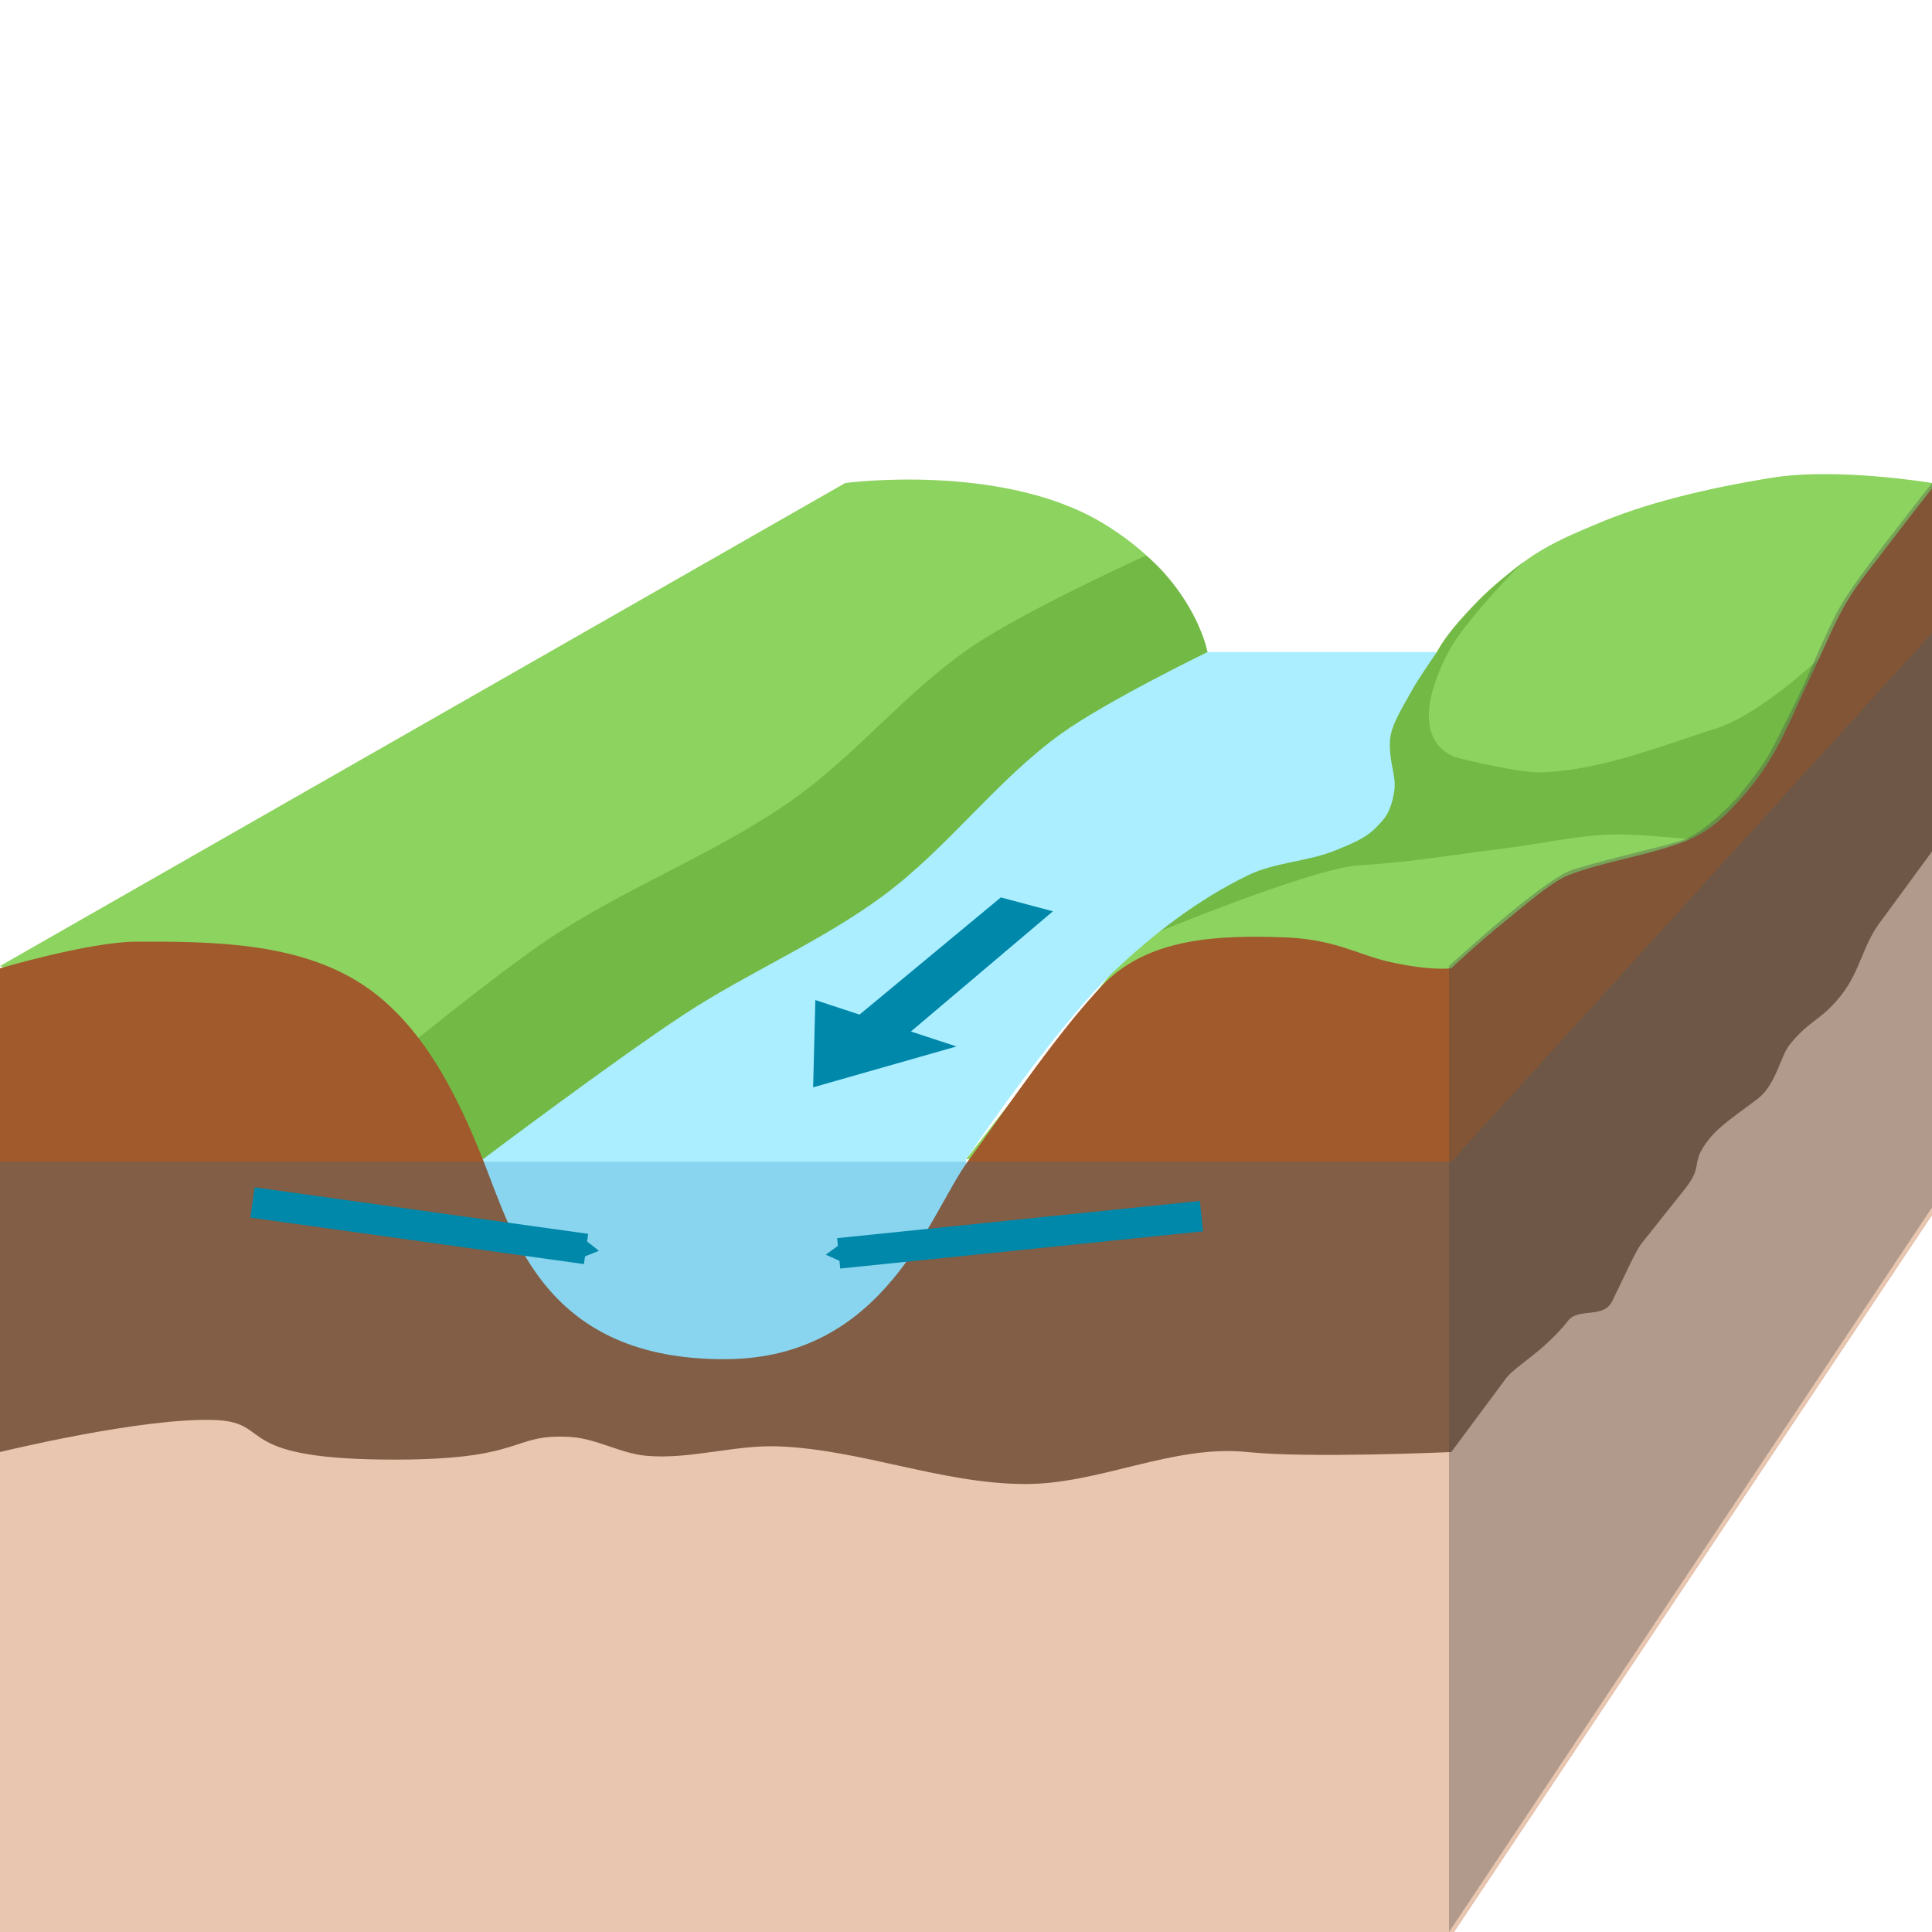 <?xml version="1.0" encoding="UTF-8" standalone="no"?>
<!-- Created with Inkscape (http://www.inkscape.org/) -->

<svg
   xmlns:dc="http://purl.org/dc/elements/1.1/"
   xmlns:cc="http://creativecommons.org/ns#"
   xmlns:rdf="http://www.w3.org/1999/02/22-rdf-syntax-ns#"
   xmlns:svg="http://www.w3.org/2000/svg"
   xmlns="http://www.w3.org/2000/svg"
   xmlns:sodipodi="http://sodipodi.sourceforge.net/DTD/sodipodi-0.dtd"
   xmlns:inkscape="http://www.inkscape.org/namespaces/inkscape"
   width="80mm"
   height="80mm"
   viewBox="0 0 80 80"
   version="1.1"
   id="svg8"
   inkscape:version="0.92.3 (2405546, 2018-03-11)"
   sodipodi:docname="Niedrigwasser-farbig.svg"
   inkscape:export-filename="/home/felix/ownCloud/WWA-Zeichnungen/Niedrigwasser-farbig.png"
   inkscape:export-xdpi="512"
   inkscape:export-ydpi="512">
  <defs
     id="defs2">
    <marker
       inkscape:stockid="TriangleOutS"
       orient="auto"
       refY="0"
       refX="0"
       id="marker2347"
       style="overflow:visible"
       inkscape:isstock="true">
      <path
         id="path2345"
         d="M 5.77,0 -2.88,5 V -5 Z"
         style="fill:#0088aa;fill-opacity:1;fill-rule:evenodd;stroke:#0088aa;stroke-width:1pt;stroke-opacity:1"
         transform="scale(0.2)"
         inkscape:connector-curvature="0" />
    </marker>
    <marker
       inkscape:stockid="TriangleOutS"
       orient="auto"
       refY="0"
       refX="0"
       id="TriangleOutS"
       style="overflow:visible"
       inkscape:isstock="true">
      <path
         id="path1287"
         d="M 5.77,0 -2.88,5 V -5 Z"
         style="fill:#006680;fill-opacity:1;fill-rule:evenodd;stroke:#006680;stroke-width:1pt;stroke-opacity:1"
         transform="scale(0.2)"
         inkscape:connector-curvature="0" />
    </marker>
    <marker
       inkscape:stockid="Arrow1Send"
       orient="auto"
       refY="0"
       refX="0"
       id="Arrow1Send"
       style="overflow:visible"
       inkscape:isstock="true">
      <path
         id="path1154"
         d="M 0,0 5,-5 -12.5,0 5,5 Z"
         style="fill:#000000;fill-opacity:1;fill-rule:evenodd;stroke:#000000;stroke-width:1pt;stroke-opacity:1"
         transform="matrix(-0.2,0,0,-0.2,-1.2,0)"
         inkscape:connector-curvature="0" />
    </marker>
    <marker
       inkscape:stockid="Arrow2Mend"
       orient="auto"
       refY="0"
       refX="0"
       id="Arrow2Mend"
       style="overflow:visible"
       inkscape:isstock="true">
      <path
         id="path1166"
         style="fill:#000000;fill-opacity:1;fill-rule:evenodd;stroke:#000000;stroke-width:0.625;stroke-linejoin:round;stroke-opacity:1"
         d="M 8.719,4.034 -2.207,0.016 8.719,-4.002 c -1.745,2.372 -1.735,5.617 -6e-7,8.035 z"
         transform="scale(-0.6)"
         inkscape:connector-curvature="0" />
    </marker>
    <marker
       inkscape:stockid="TriangleOutL"
       orient="auto"
       refY="0"
       refX="0"
       id="TriangleOutL"
       style="overflow:visible"
       inkscape:isstock="true">
      <path
         id="path1281"
         d="M 5.77,0 -2.88,5 V -5 Z"
         style="fill:#000000;fill-opacity:1;fill-rule:evenodd;stroke:#000000;stroke-width:1pt;stroke-opacity:1"
         transform="scale(0.8)"
         inkscape:connector-curvature="0" />
    </marker>
    <marker
       inkscape:stockid="Arrow2Lend"
       orient="auto"
       refY="0"
       refX="0"
       id="Arrow2Lend"
       style="overflow:visible"
       inkscape:isstock="true">
      <path
         id="path1160"
         style="fill:#000000;fill-opacity:1;fill-rule:evenodd;stroke:#000000;stroke-width:0.625;stroke-linejoin:round;stroke-opacity:1"
         d="M 8.719,4.034 -2.207,0.016 8.719,-4.002 c -1.745,2.372 -1.735,5.617 -6e-7,8.035 z"
         transform="matrix(-1.1,0,0,-1.1,-1.1,0)"
         inkscape:connector-curvature="0" />
    </marker>
    <marker
       inkscape:stockid="Arrow1Lend"
       orient="auto"
       refY="0"
       refX="0"
       id="Arrow1Lend"
       style="overflow:visible"
       inkscape:isstock="true">
      <path
         id="path1142"
         d="M 0,0 5,-5 -12.5,0 5,5 Z"
         style="fill:#000000;fill-opacity:1;fill-rule:evenodd;stroke:#000000;stroke-width:1pt;stroke-opacity:1"
         transform="matrix(-0.8,0,0,-0.8,-10,0)"
         inkscape:connector-curvature="0" />
    </marker>
    <inkscape:path-effect
       effect="spiro"
       id="path-effect878"
       is_visible="true" />
    <inkscape:path-effect
       effect="spiro"
       id="path-effect866"
       is_visible="true" />
    <marker
       inkscape:stockid="TriangleOutS"
       orient="auto"
       refY="0"
       refX="0"
       id="marker2347-6"
       style="overflow:visible"
       inkscape:isstock="true">
      <path
         inkscape:connector-curvature="0"
         id="path2345-2"
         d="M 5.77,0 -2.88,5 V -5 Z"
         style="fill:#0088aa;fill-opacity:1;fill-rule:evenodd;stroke:#0088aa;stroke-width:1pt;stroke-opacity:1"
         transform="scale(0.2)" />
    </marker>
  </defs>
  <sodipodi:namedview
     id="base"
     pagecolor="#ffffff"
     bordercolor="#666666"
     borderopacity="1.0"
     inkscape:pageopacity="0.0"
     inkscape:pageshadow="2"
     inkscape:zoom="2.8284271"
     inkscape:cx="198.77483"
     inkscape:cy="115.34386"
     inkscape:document-units="mm"
     inkscape:current-layer="g1057"
     showgrid="false"
     showguides="false"
     gridtolerance="10"
     guidetolerance="30"
     objecttolerance="30"
     inkscape:window-width="1859"
     inkscape:window-height="1025"
     inkscape:window-x="1981"
     inkscape:window-y="27"
     inkscape:window-maximized="1"
     inkscape:snap-global="false"
     inkscape:snap-bbox="false"
     inkscape:snap-nodes="true"
     inkscape:snap-others="false"
     inkscape:snap-grids="true"
     inkscape:snap-page="true"
     fit-margin-top="0"
     fit-margin-left="0"
     fit-margin-right="0"
     fit-margin-bottom="0">
    <inkscape:grid
       type="xygrid"
       id="grid817"
       units="mm"
       spacingx="5"
       spacingy="5"
       originx="0"
       originy="9.5073487e-05" />
  </sodipodi:namedview>
  <g
     inkscape:label="Land links"
     inkscape:groupmode="layer"
     id="layer1"
     transform="translate(0,-217)"
     style="display:inline">
    <path
       style="fill:#8dd35f;fill-opacity:1;fill-rule:evenodd;stroke:none;stroke-width:0.265px;stroke-linecap:butt;stroke-linejoin:miter;stroke-opacity:1"
       d="m 0,257 35,-20 c 0,0 6.423,-0.857 10.613,1.632 C 49.458,240.917 50,244 50,244 v 6 L 30,265 H 20 Z"
       id="path984"
       inkscape:connector-curvature="0"
       sodipodi:nodetypes="ccsccccc" />
    <path
       style="display:inline;opacity:0.5;fill:#5aa02c;fill-opacity:1;fill-rule:evenodd;stroke:none;stroke-width:0.265px;stroke-linecap:butt;stroke-linejoin:miter;stroke-opacity:1"
       d="m 16.113,260.966 c 0,0 4.338,-3.578 6.676,-5.131 3.188,-2.118 6.845,-3.483 9.978,-5.681 2.69,-1.887 4.778,-4.557 7.502,-6.396 2.239,-1.512 7.182,-3.758 7.182,-3.758 0.956,0.746 2.153,2.33 2.55,4 v 6 l -20,15 H 20 Z"
       id="path984-3"
       inkscape:connector-curvature="0"
       sodipodi:nodetypes="caaacccccc" />
  </g>
  <g
     style="display:inline"
     transform="translate(0,-217)"
     id="g1057"
     inkscape:groupmode="layer"
     inkscape:label="Land rechts">
    <path
       sodipodi:nodetypes="csssscccccc"
       inkscape:connector-curvature="0"
       id="path1055"
       d="m 59.499,243.999 c 0.399,-0.755 0.985,-1.32 1.516,-1.915 0.548,-0.615 1.313,-1.247 2.093,-1.823 1.087,-0.803 2.298,-1.258 2.93,-1.532 2.051,-0.889 4.63,-1.51 7.311,-1.944 C 76.08,236.342 80,237 80,237 v 13.078 L 60,265 H 40 l 6.011,-7.708 z"
       style="opacity:1;fill:#8dd35f;fill-opacity:1;fill-rule:evenodd;stroke:none;stroke-width:0.265px;stroke-linecap:butt;stroke-linejoin:miter;stroke-opacity:1" />
    <path
       style="display:inline;opacity:0.5;fill:#5aa02c;fill-opacity:1;fill-rule:evenodd;stroke:none;stroke-width:0.265px;stroke-linecap:butt;stroke-linejoin:miter;stroke-opacity:1"
       d="M 47.596,255.742 59.5,244 c 0.89,-1.545 2.413,-2.815 3.619,-3.768 0,0 -1.506,1.434 -2.712,3.073 -0.464,0.63 -0.975,1.711 -1.166,2.624 -0.272,1.298 0.204,2.116 1.003,2.411 0.26,0.096 2.689,0.672 3.585,0.642 2.533,-0.085 5.12,-1.163 7.175,-1.799 1.945,-0.603 4.542,-3.116 4.542,-3.116 l -0.247,2.82 -4.737,4.93 c 0,0 -2.552,-0.299 -3.832,-0.261 -1.483,0.045 -2.942,0.389 -4.414,0.57 -2.016,0.248 -3.864,0.574 -6.053,0.707 -1.972,0.12 -8.668,2.908 -8.668,2.908 z"
       id="path984-3-5"
       inkscape:connector-curvature="0"
       sodipodi:nodetypes="cccssssscccaasc" />
  </g>
  <g
     inkscape:groupmode="layer"
     id="layer3"
     inkscape:label="Wasserfläche"
     style="display:inline"
     transform="translate(0,-20)">
    <path
       transform="translate(0,-197)"
       style="display:inline;opacity:1;fill:#aaeeff;fill-opacity:1;fill-rule:nonzero;stroke:none;stroke-width:0.25;stroke-linecap:round;stroke-linejoin:round;stroke-miterlimit:4;stroke-dasharray:none;stroke-dashoffset:5.669;stroke-opacity:1"
       d="m 50,244 9.5,1e-4 c 0,0 -0.768,1.091 -1.068,1.647 -0.332,0.615 -0.854,1.385 -0.878,2.055 -0.035,0.978 0.3,1.441 0.166,2.146 -0.159,0.842 -0.383,1.049 -0.761,1.437 -0.437,0.447 -1.059,0.677 -1.636,0.917 -1.165,0.485 -2.504,0.488 -3.639,1.038 -2.099,1.018 -3.994,2.479 -5.676,4.096 C 43.667,259.584 40,265 40,265 v 10 L 20,275 v -10 c 0,0 5.461,-4.114 8.317,-5.989 2.686,-1.764 5.698,-3.024 8.278,-4.939 2.659,-1.973 4.657,-4.755 7.344,-6.69 C 45.817,246.031 50,244 50,244 Z"
       id="rect986"
       inkscape:connector-curvature="0"
       sodipodi:nodetypes="ccsssaaaaccccaaac" />
    <g
       id="g2316"
       transform="translate(1.605,-198.252)"
       style="display:inline;fill:#0088aa;stroke:none">
      <path
         style="color:#000000;font-style:normal;font-variant:normal;font-weight:normal;font-stretch:normal;font-size:medium;line-height:normal;font-family:sans-serif;font-variant-ligatures:normal;font-variant-position:normal;font-variant-caps:normal;font-variant-numeric:normal;font-variant-alternates:normal;font-feature-settings:normal;text-indent:0;text-align:start;text-decoration:none;text-decoration-line:none;text-decoration-style:solid;text-decoration-color:#000000;letter-spacing:normal;word-spacing:normal;text-transform:none;writing-mode:lr-tb;direction:ltr;text-orientation:mixed;dominant-baseline:auto;baseline-shift:baseline;text-anchor:start;white-space:normal;shape-padding:0;clip-rule:nonzero;display:inline;overflow:visible;visibility:visible;opacity:1;isolation:auto;mix-blend-mode:normal;color-interpolation:sRGB;color-interpolation-filters:linearRGB;solid-color:#000000;solid-opacity:1;vector-effect:none;fill:#0088aa;fill-opacity:1;fill-rule:evenodd;stroke:none;stroke-width:3.365;stroke-linecap:butt;stroke-linejoin:round;stroke-miterlimit:4;stroke-dasharray:none;stroke-dashoffset:0;stroke-opacity:1;color-rendering:auto;image-rendering:auto;shape-rendering:auto;text-rendering:auto;enable-background:accumulate"
         d="m 39.838,255.412 -6.197,5.139 1.793,0.988 6.56,-5.552 z"
         id="path1137"
         inkscape:connector-curvature="0"
         sodipodi:nodetypes="ccccc" />
      <path
         style="fill:#0088aa;fill-opacity:1;fill-rule:evenodd;stroke:none;stroke-width:0.612pt;stroke-opacity:1"
         d="m 32.065,263.276 0.092,-3.614 5.843,1.922 z"
         id="path2320"
         inkscape:connector-curvature="0"
         sodipodi:nodetypes="cccc" />
    </g>
  </g>
  <g
     inkscape:groupmode="layer"
     id="layer2"
     inkscape:label="Querschnittsflaeche"
     style="display:inline"
     transform="translate(0,-20)"
     sodipodi:insensitive="true">
    <path
       style="display:inline;opacity:1;fill:#a05a2c;fill-opacity:1;fill-rule:nonzero;stroke:none;stroke-width:1.146;stroke-linecap:round;stroke-linejoin:round;stroke-miterlimit:4;stroke-dasharray:none;stroke-dashoffset:5.669;stroke-opacity:1"
       d="m 302.361,151.182 c 0,0 -5.067,6.463 -7.537,9.742 -2.057,2.731 -4.298,5.347 -6.066,8.273 -2.152,3.56 -3.659,7.471 -5.477,11.213 -3.312,6.819 -5.187,12.594 -10.038,18.42 -2.615,3.14 -5.539,6.239 -9.302,7.83 -5.736,2.426 -13.22,3.323 -19.006,5.625 -2.643,1.052 -7.675,5.461 -9.892,7.244 -4.039,3.248 -8.272,7.242 -8.272,7.242 0,0 -3.189,0.465 -9.734,-1.019 -4.962,-1.125 -8.445,-3.562 -16.59,-3.824 -9.667,-0.311 -20.907,-0.084 -28.143,7.46 -6.629,6.911 -14.316,18.238 -21.123,27.619 -5.908,8.143 -12.799,30.726 -37.795,30.846 C 85.27,287.989 80.151,268.561 75.59,257.008 71.473,246.58 65.965,235.394 56.576,229.268 46.548,222.724 33.249,222.571 21.275,222.611 14.049,222.636 0,226.771 0,226.771 v 151.182 h 226.771 l 75.59,-113.387 z"
       transform="scale(0.265)"
       id="rect961-6"
       inkscape:connector-curvature="0"
       sodipodi:nodetypes="ccsscsccccccscsccccccc" />
    <path
       style="display:inline;opacity:1;fill:#006daa;fill-opacity:0.194;fill-rule:nonzero;stroke:none;stroke-width:1.324;stroke-linecap:round;stroke-linejoin:round;stroke-miterlimit:4;stroke-dasharray:none;stroke-dashoffset:5.669;stroke-opacity:1"
       d="m 302.361,173.857 -75.59,83.15 H 0 v 64.252 h 226.771 l 75.59,-99.213 z"
       id="rect982"
       inkscape:connector-curvature="0"
       transform="scale(0.265)" />
    <path
       style="display:inline;opacity:1;fill:#e9c6af;fill-opacity:1;fill-rule:nonzero;stroke:none;stroke-width:1.11;stroke-linecap:round;stroke-linejoin:round;stroke-miterlimit:4;stroke-dasharray:none;stroke-dashoffset:5.669;stroke-opacity:1"
       d="m 302.361,207.873 -8.199,11.188 c -3.15,3.937 -3.389,8.083 -6.539,12.02 -3.15,3.937 -4.843,3.715 -7.992,7.652 -1.445,1.806 -2.121,6.249 -4.986,8.434 -3.382,2.579 -5.877,4.158 -7.582,6.289 -3.15,3.937 -0.684,3.922 -3.834,7.859 -3.15,3.937 -3.595,4.545 -6.744,8.482 -0.894,1.118 -2.777,5.359 -4.564,8.984 -1.385,2.808 -5.249,0.964 -6.902,3.064 -3.729,4.739 -8.066,6.961 -9.629,8.914 l -8.617,11.602 c 0,0 -22.159,1.008 -31.875,0 -11.662,-1.209 -23.094,5.056 -34.818,5 -12.932,-0.062 -25.425,-5.355 -38.346,-5.881 -6.911,-0.281 -13.808,2.064 -20.699,1.471 -4.063,-0.35 -7.806,-2.694 -11.877,-2.941 -9.698,-0.589 -6.579,3.725 -28.934,3.529 C 36.128,303.328 42.73,297.729 33.641,297.361 22.313,296.904 0,302.361 0,302.361 v 75.592 h 226.771 l 75.59,-113.387 z"
       transform="scale(0.265)"
       id="rect979"
       inkscape:connector-curvature="0"
       sodipodi:nodetypes="cccccscccsccsccscccccccc" />
    <path
       style="display:inline;fill:none;fill-rule:evenodd;stroke:#0088aa;stroke-width:1.265;stroke-linecap:butt;stroke-linejoin:miter;stroke-miterlimit:4;stroke-dasharray:none;stroke-opacity:1;marker-end:url(#marker2347)"
       d="m 10.455,69.791 13.812,1.926"
       id="path2328"
       inkscape:connector-curvature="0"
       sodipodi:nodetypes="cc" />
    <path
       style="display:inline;fill:none;fill-rule:evenodd;stroke:#0088aa;stroke-width:1.265;stroke-linecap:butt;stroke-linejoin:miter;stroke-miterlimit:4;stroke-dasharray:none;stroke-opacity:1;marker-end:url(#marker2347-6)"
       d="M 49.75,70.358 34.728,71.898"
       id="path2328-9"
       inkscape:connector-curvature="0"
       sodipodi:nodetypes="cc" />
    <path
       style="fill:#4d4d4d;fill-opacity:0.356;fill-rule:evenodd;stroke:none;stroke-width:0.265px;stroke-linecap:butt;stroke-linejoin:miter;stroke-opacity:1"
       d="m 60,60 v 40 L 80,70 V 40 c 0,0 -0.718,0.923 -1.582,2.033 -0.897,1.154 -1.948,2.513 -2.394,3.4 -0.769,1.529 -1.128,2.598 -1.974,4.257 -0.195,0.383 -0.403,0.806 -0.612,1.207 -0.403,0.774 -0.915,1.403 -1.307,1.895 -0.51,0.641 -1.659,1.719 -2.434,1.99 -0.727,0.254 -2.872,0.714 -4.539,1.216 -0.582,0.175 -1.716,1.063 -2.383,1.597 C 61.674,58.479 60,60 60,60 Z"
       id="path4522"
       inkscape:connector-curvature="0"
       sodipodi:nodetypes="ccccssssssssc" />
  </g>
</svg>
